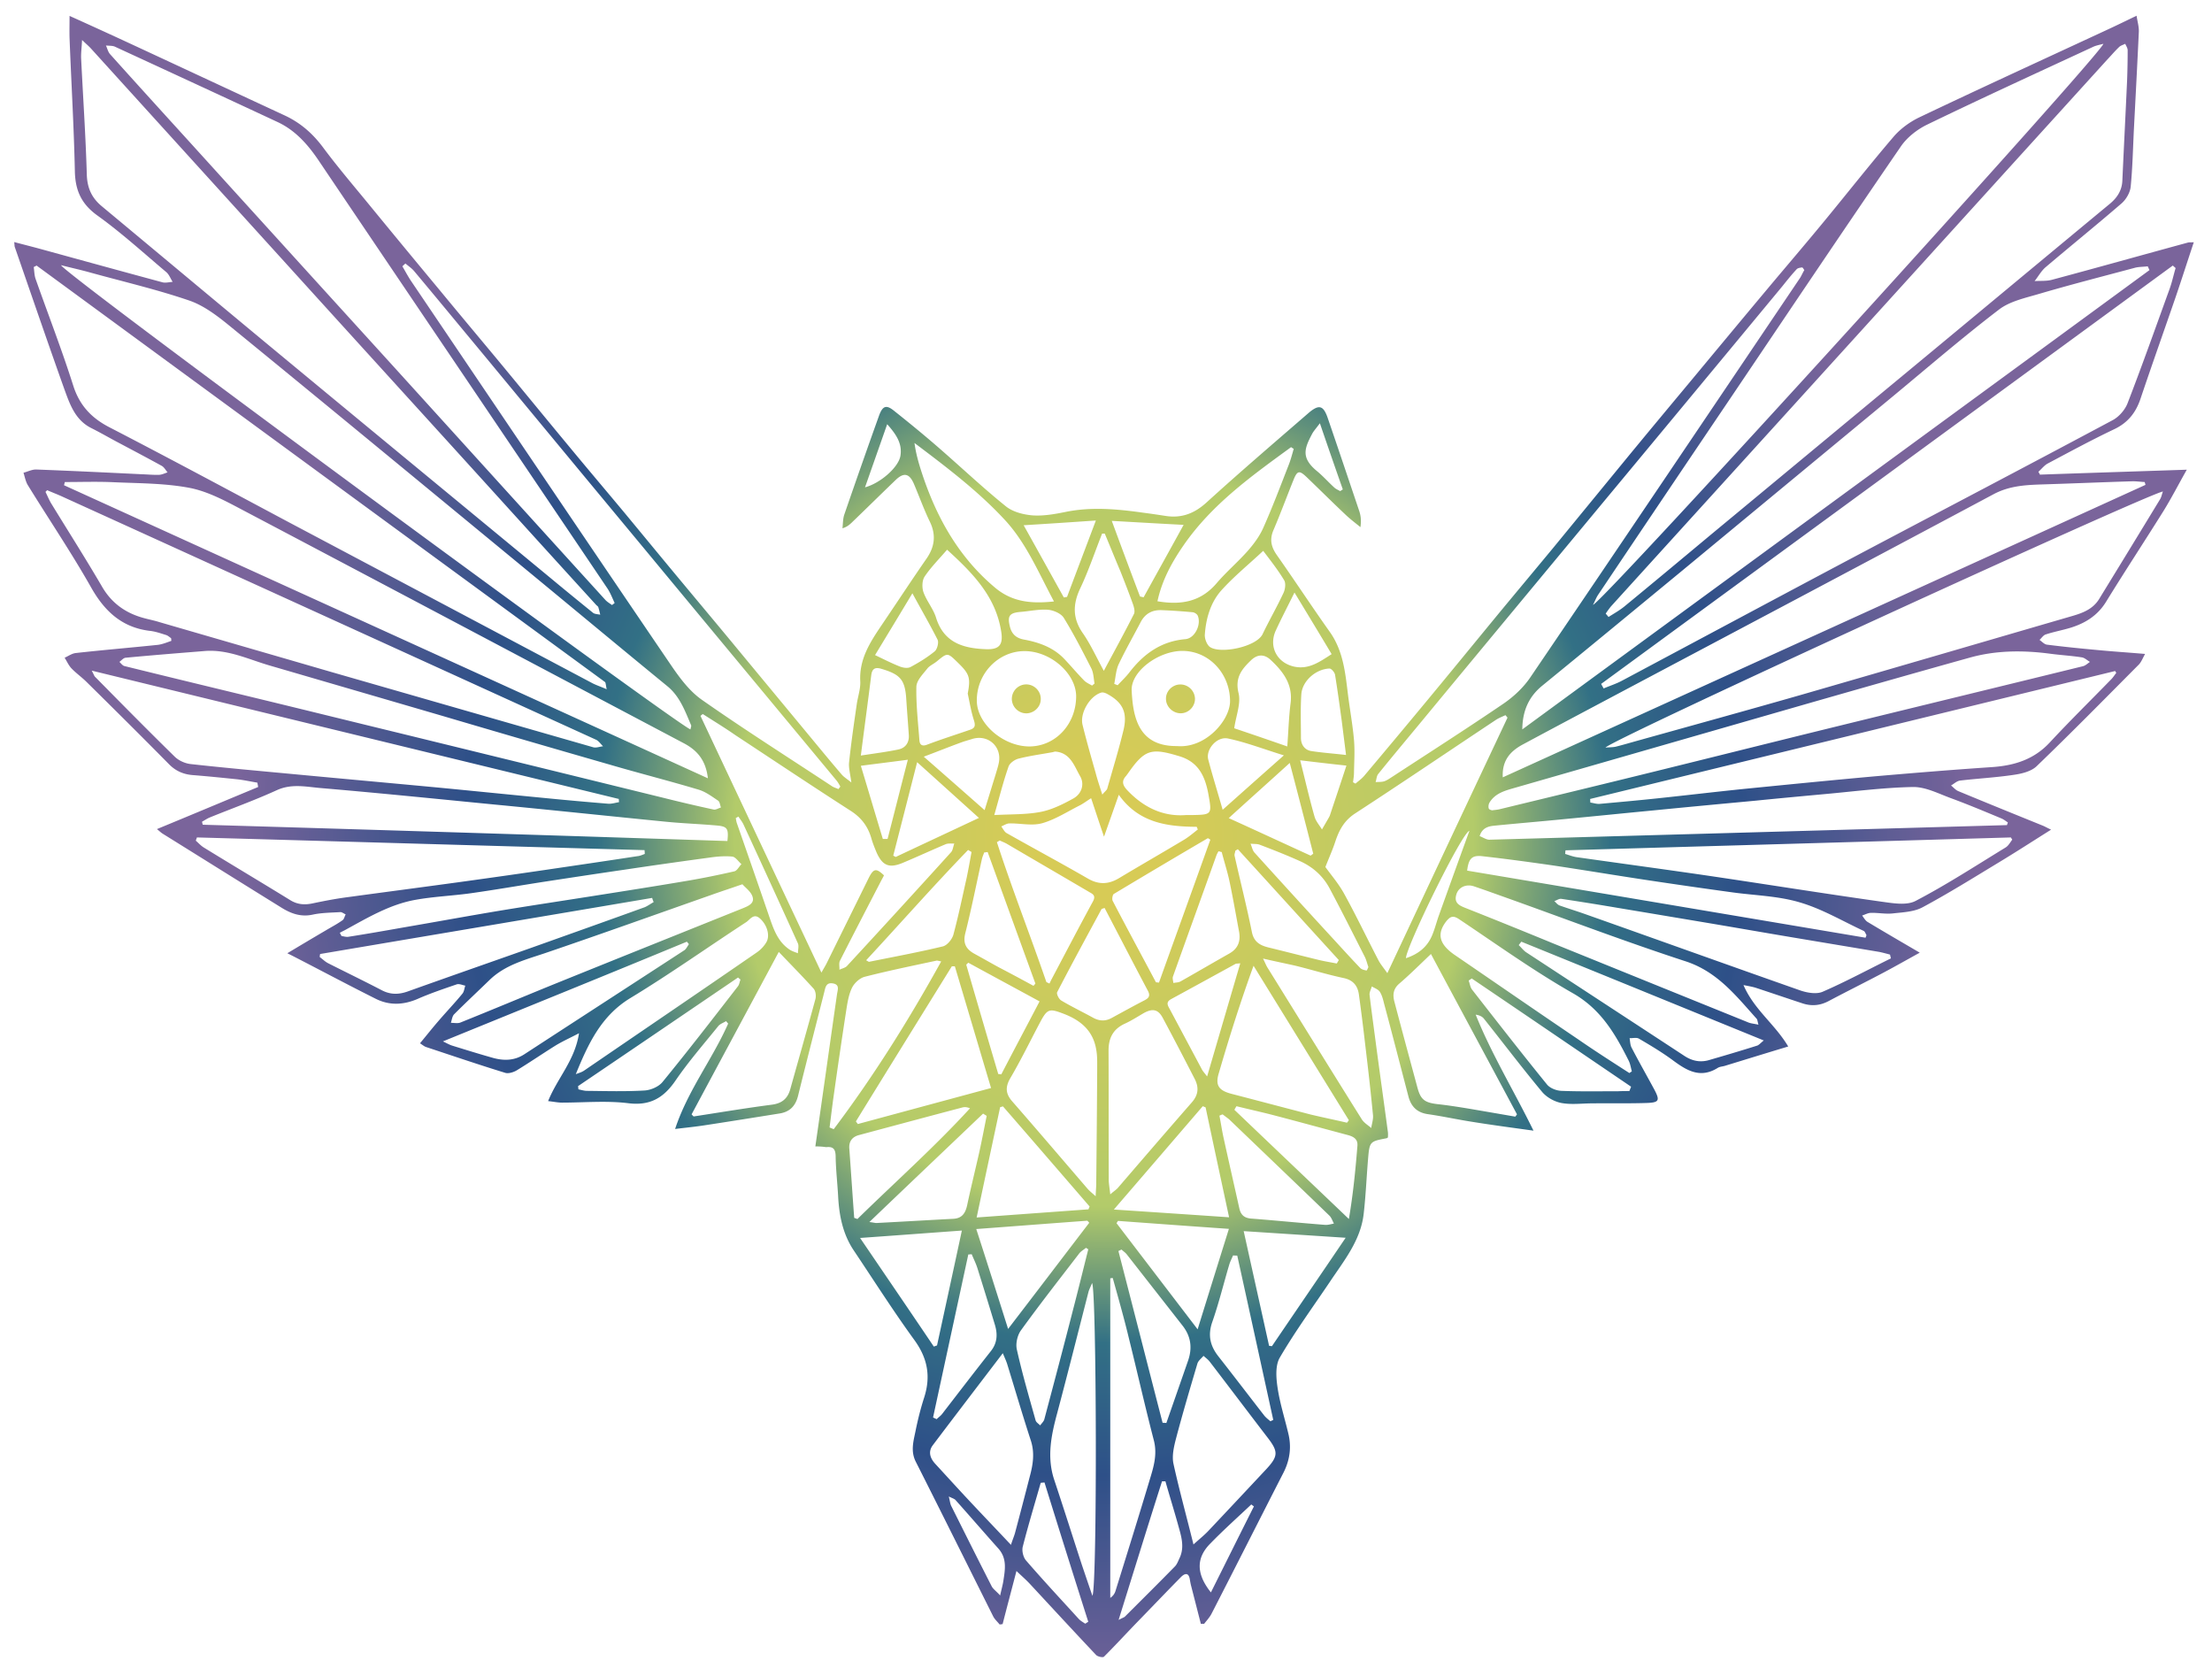 <svg xmlns="http://www.w3.org/2000/svg" viewBox="0 0 1167.1 884.1" xml:space="preserve">
  <radialGradient id="a" cx="582.501" cy="473.004" r="508.964" gradientTransform="matrix(1 0 0 -1 0 914.288)" gradientUnits="userSpaceOnUse">
    <stop offset=".067" stop-color="#d7cb56"/>
    <stop offset=".383" stop-color="#b3cb6a"/>
    <stop offset=".525" stop-color="#327085"/>
    <stop offset=".662" stop-color="#2e5088"/>
    <stop offset=".902" stop-color="#7a649b"/>
  </radialGradient>
  <path d="M430.2 604.8c3.9-27.2 7.6-53.6 11.4-80.1.3-2.3 1.7-5.3-2.2-5.9-3.6-.6-3.9 2.2-4.5 4.6-4.6 18.2-9.3 36.4-13.8 54.6-1.3 5.3-4.2 8.5-9.6 9.4-13.1 2.1-26.2 4.2-39.3 6.2-5.1.8-10.2 1.3-16 2 6.7-20.3 19.7-36.8 28-55.6-.4-.4-.8-.9-1.1-1.3-1.4.9-3.1 1.4-4.1 2.6-7.6 9.4-15.6 18.6-22.4 28.5-6.3 9.3-13.5 13.7-25.2 12.2-11.5-1.4-23.3-.3-34.9-.3-2.2 0-4.4-.5-7.3-.8 4.9-12.2 14.1-21.4 16.3-35.8-5 2.6-8.8 4.3-12.4 6.5-6.9 4.3-13.6 8.9-20.5 13.1-1.7 1-4.3 1.8-6 1.3-14-4.3-27.8-9-41.7-13.6-1-.3-1.9-1.1-3.3-2 3.4-4.1 6.4-7.9 9.6-11.6 4.2-4.9 8.7-9.6 12.8-14.6.9-1.1 1-2.8 1.5-4.2-1.5-.3-3.2-1.1-4.5-.7-7 2.4-14.1 4.8-20.9 7.8-7.4 3.1-14.6 3.4-21.7-.1-14.8-7.4-29.4-15.2-44.2-22.8l-2.6-1.3c7.5-4.5 13.9-8.3 20.2-12 3-1.8 6.1-3.4 8.9-5.4.9-.6 1.1-2.1 1.7-3.1-1-.4-2-1.3-2.9-1.2-4.8.3-9.7.3-14.4 1.3-6.3 1.4-11.5-.5-16.5-3.6-21-13-41.9-26.1-62.8-39.1-.8-.5-1.5-1.2-3-2.4 18.2-7.5 35.8-14.9 53.4-22.2-.1-.8-.3-1.6-.4-2.3-3.6-.6-7.2-1.4-10.9-1.8-7.8-.8-15.6-1.6-23.3-2.2-4.8-.4-8.8-2.1-12.3-5.6-14.4-14.6-28.9-29-43.5-43.4-2.6-2.6-5.6-4.7-8.1-7.3-1.5-1.6-2.4-3.7-3.6-5.6 2-.9 3.9-2.3 6-2.5 14.4-1.6 28.8-2.8 43.2-4.3 2.4-.3 4.8-1.3 7.1-2.1 0-.5-.1-1-.1-1.4-.9-.6-1.7-1.4-2.7-1.7-2.9-.9-5.7-1.9-8.7-2.2-14.4-1.8-23.5-10.1-30.6-22.5-10.5-18.6-22.5-36.3-33.7-54.5-1.1-1.9-1.5-4.2-2.2-6.4 2.3-.6 4.6-1.8 6.8-1.7 18.6.7 37.2 1.6 55.8 2.5 3 .1 6 .4 9 .3 1.5-.1 2.9-.8 4.4-1.3-1-1.2-1.8-2.7-3-3.4-7.8-4.3-15.8-8.5-23.7-12.7-4.5-2.4-9-5-13.6-7.3-8.7-4.4-11.4-13-14.4-21.2-8.8-24.7-17.3-49.5-25.9-74.3-.2-.6-.1-1.2-.3-2.6 4.9 1.3 9.3 2.4 13.7 3.6 21.5 5.9 42.9 11.8 64.4 17.6 1.7.5 3.7-.1 5.5-.2-1.1-1.7-1.8-3.7-3.2-5-12-10.1-23.7-20.8-36.5-30-8.5-6.1-11.7-13.3-11.9-23.4-.5-23.4-1.9-46.8-2.8-70.3-.1-3.5 0-7 0-11.6 9.6 4.3 18.1 8.2 26.6 12.1 28.9 13.4 57.8 26.9 86.7 40.3 8.5 3.9 15.1 9.7 20.7 17.3 7.3 9.8 15.3 19.2 23.1 28.7 12.7 15.5 25.5 31 38.3 46.4 9.8 11.9 19.7 23.7 29.6 35.6 12.6 15.2 25.1 30.5 37.7 45.7 9.9 12 20 23.9 30 35.9 10.6 12.8 21.1 25.6 31.7 38.3 9.9 11.9 19.8 23.7 29.6 35.6l39 47.1c4.8 5.8 9.5 11.5 14.4 17.2 1.1 1.3 2.6 2.2 5.1 4.2-.6-4.6-1.5-7.7-1.2-10.6 1.1-10.4 2.6-20.7 4.1-31 .6-3.9 2-7.9 1.8-11.8-.6-11.5 5-20.3 11-29.2 8-11.8 15.8-23.7 23.9-35.4 4.4-6.3 5.2-12.6 1.8-19.6-3.1-6.4-5.5-13.1-8.3-19.7-2.4-5.7-5.3-6.5-9.7-2.3-7.8 7.5-15.5 15.1-23.3 22.6-1.2 1.1-2.4 2.2-4.8 2.9.3-2.4.2-5 1-7.3 6-17.4 12.1-34.8 18.3-52.1 1.9-5.2 3.8-5.9 7.9-2.6 7.8 6.2 15.5 12.5 23 19 12 10.4 23.6 21.4 36 31.4 3.7 3 9.3 4.4 14.1 4.8 5.9.4 11.9-.7 17.8-1.9 13.6-2.7 27.2-1.4 40.7.5 3.9.5 7.9 1.1 11.8 1.7 8.5 1.3 15.3-1.4 21.7-7.3 17.6-16 35.6-31.4 53.6-47 5.6-4.8 7.9-4 10.2 2.8 5.6 16.3 11.1 32.7 16.6 49 .8 2.4 1.1 5.1.6 8.4-2.7-2.2-5.5-4.3-8-6.7-6.9-6.5-13.6-13.2-20.5-19.8-3.7-3.5-4.8-3.3-6.7 1.3-3.6 8.9-6.9 17.9-10.7 26.8-2.1 4.9-1.2 8.8 1.7 13 9.5 13.5 18.6 27.4 28.2 40.9 6.9 9.9 8 21.2 9.4 32.6 1 8.1 2.5 16.1 3.2 24.2.5 5.7.1 11.5 0 17.2 0 1.7-.3 3.4-.5 5.1.4.2.8.5 1.3.7 1.5-1.3 3.2-2.5 4.5-4 11.2-13.3 22.4-26.7 33.5-40.1 12.6-15.2 25.1-30.5 37.6-45.7 9.6-11.6 19.3-23.2 28.9-34.8l36.9-45c11.9-14.5 23.9-28.9 35.9-43.3 13.2-15.9 26.5-31.9 39.8-47.8 10.2-12.2 20.6-24.3 30.7-36.6 12.1-14.7 23.9-29.7 36.3-44.2 3.6-4.1 8.4-7.6 13.4-10 31.9-15.2 64-29.9 96.1-44.8 5.9-2.7 11.7-5.5 18.5-8.8.5 3.2 1.3 5.8 1.2 8.5-.8 17.1-1.7 34.2-2.6 51.3-.5 10.1-.7 20.3-1.7 30.4-.3 3.1-2.4 6.7-4.8 8.8-13.2 11.4-26.7 22.3-40 33.6-2.4 2-3.9 4.9-5.9 7.4 3.1-.2 6.3.1 9.2-.7 23.9-6.4 47.7-13.1 71.6-19.6.7-.2 1.6-.1 3.2-.2-3.3 9.9-6.3 19.3-9.5 28.7-6.2 18-12.6 36-18.7 54.1-2.5 7.3-6.7 12.5-13.9 15.9-11.8 5.6-23.4 11.9-34.9 18-1.9 1-3.3 2.9-5 4.4.3.5.6 1 .8 1.5 25.5-.9 50.9-1.7 77.5-2.6-4.4 7.8-8.1 15-12.3 21.8-10 16-20.4 31.8-30.3 47.9-4.5 7.3-11 11.3-18.8 13.7-4.3 1.3-8.7 2.1-13 3.5-1.3.4-2.2 1.9-3.3 2.9 1.3.9 2.5 2.3 3.9 2.5 8.7 1.1 17.5 2 26.3 2.8 8.1.8 16.2 1.3 25.5 2.1-1.3 2.3-2 4.3-3.4 5.7-17.8 17.9-35.6 36-53.8 53.5-2.9 2.8-7.9 4-12.2 4.6-9.4 1.4-18.8 1.9-28.2 3-1.7.2-3.2 1.7-4.8 2.6 1.3 1 2.4 2.4 3.9 3 14.7 6.1 29.5 12.1 44.3 18.1 1.3.5 2.6 1.3 4.6 2.2-9.7 6.1-18.8 12-28.1 17.6-13.2 8-26.2 16.1-39.8 23.4-4.5 2.4-10.4 2.6-15.7 3.2-3.8.4-7.6-.4-11.4-.3-1.6 0-3.1.9-4.7 1.4.9 1.2 1.7 2.7 2.9 3.4 8.8 5.3 17.6 10.4 27.5 16.2-6.7 3.7-12.7 7.1-18.7 10.3-9.8 5.2-19.7 10.1-29.5 15.3-4.4 2.3-8.8 2.7-13.5 1.2-8.2-2.7-16.4-5.5-24.6-8.2-1.8-.6-3.7-.9-6.7-1.5 5.6 13 16.6 20.6 23.6 32.4-11.3 3.4-22.3 6.8-33.4 10.2-1.3.4-2.7.4-3.8 1.1-9.3 5.8-16.5 1.3-23.9-4.2-5.6-4.1-11.6-7.7-17.6-11.2-1.3-.8-3.3-.2-5-.3.3 1.6.3 3.5 1 4.9 3.9 7.5 8.1 14.9 12.1 22.3 3 5.7 2.5 6.8-4.2 7-9.5.3-19 .1-28.5.2-5.5 0-11.1.8-16.4-.2-3.7-.7-7.8-3-10.2-5.9-10.5-12.6-20.4-25.7-30.6-38.5-.9-1.2-2.4-1.9-4.4-2.2 8.4 20.9 20.1 40 30.5 61.2-11.5-1.6-22.1-3-32.6-4.7-7.7-1.2-15.4-2.9-23.1-4-5.7-.8-8.9-4-10.3-9.4-4.3-16.4-8.5-32.8-12.9-49.2-.5-2.1-1.1-4.3-2.2-6-.9-1.3-2.8-1.9-4.2-2.8-.4 1.5-1.3 3-1.2 4.4 1.1 9.2 2.4 18.5 3.6 27.7 2 15 4.1 29.9 6.1 44.9.1 1 0 1.9 0 2.7-.4.2-.6.4-.7.4-8.9 1.7-9 1.7-9.8 11.1-.8 9.6-1.2 19.3-2.3 28.8-1.6 14.1-10.5 24.8-18 36.1-8.9 13.2-18.3 26.1-26.3 39.8-2.4 4.2-1.9 10.7-1.1 16 1.2 8 3.7 15.8 5.6 23.8 1.8 7.2.9 14.1-2.5 20.8-12.7 24.8-25.2 49.6-37.9 74.3-1 2-2.6 3.7-4 5.5h-1.7c-1.7-6.6-3.4-13.3-5.1-19.9-.3-1.1-.5-2.3-.7-3.4-.6-4-2.7-3.4-4.7-1.4-7.8 7.9-15.5 16-23.3 24-5.8 6-11.4 12.1-17.3 18-.6.6-3.2 0-4.1-.8-11.9-12.6-23.6-25.3-35.3-37.9-2-2.1-4.2-4-6.8-6.5-2.6 10-5 19-7.3 28-.5.1-1.1.2-1.6.2-1.1-1.4-2.6-2.7-3.4-4.3-13.6-27.2-27.1-54.4-40.8-81.5-2.8-5.5-1.3-10.7-.2-16 1.2-6 2.7-12 4.6-17.9 3.6-11.2 1.8-20.8-5.2-30.4-11.2-15.4-21.4-31.5-32-47.3-5.8-8.7-7.7-18.6-8.2-28.8-.4-7-1.2-13.9-1.3-20.9-.1-3.8-1.4-5.1-5-4.7-1.3-.2-3.2-.4-5.7-.4zM43.3 21.1c-.2 4.1-.6 6.9-.5 9.6 1 20.4 2.4 40.8 3 61.3.2 7.2 2.6 12.4 7.9 16.8 33.9 28.2 67.7 56.5 101.7 84.6 44.7 37 89.5 73.9 134.3 110.9 7.7 6.4 15.4 12.7 23.2 19 .9.7 2.5.7 3.8 1-.3-1.3-.6-2.6-1-3.9-.1-.4-.6-.8-1-1.1-19.6-21.5-39.2-43.1-58.7-64.6-29.5-32.5-59.1-65-88.6-97.5C127.6 113.3 87.8 69.5 48 25.6c-1.2-1.3-2.4-2.3-4.7-4.5zm803.9 302.6 1.5 1.8c2.8-1.8 5.7-3.4 8.3-5.5 15.2-12.5 30.2-25 45.3-37.6 34.3-28.4 68.6-56.9 102.9-85.3 36-29.8 71.9-59.7 107.9-89.5 3.9-3.2 6.5-7.1 6.7-12.3.8-17.6 1.7-35.2 2.5-52.8.2-5.3.3-10.6.3-16 0-1.1-.8-2.3-1.3-3.4-1.1.6-2.4.9-3.2 1.7-2.3 2.2-4.3 4.6-6.5 6.9-45.2 49.8-90.3 99.5-135.5 149.3-42 46.3-84.1 92.6-126.1 138.9-1 1.2-1.9 2.5-2.8 3.8zm-524.3-4.5c.5-.4 1-.7 1.4-1.1-1.2-2.5-2.2-5.2-3.7-7.5-50.9-75.5-101.9-150.9-152.8-226.4-5.6-8.2-12.1-15.5-21.3-19.8C118 51.1 89.4 37.9 60.8 24.7c-1.4-.7-3.3-.5-4.9-.7.7 1.5 1.1 3.4 2.2 4.6 14 15.6 28.1 31.1 42.2 46.6 36 39.7 72 79.3 108.1 119 37 40.8 74 81.6 111 122.3 1 1.1 2.3 1.8 3.5 2.7zm786.9-296.1c-2.1.6-4 .9-5.6 1.7-29.1 13.5-58.4 26.9-87.3 40.9-5.4 2.6-10.9 6.9-14.2 11.9-30 43.7-59.5 87.7-89.1 131.6-23.5 34.8-47 69.7-70.4 104.6-1 1.5-1.6 3.2-2.7 5.3 4.7-.8 268.2-290.5 269.3-296zM320.1 363.6c-.5-2.3-.5-3.5-.9-3.8-100-73.2-199.9-146.4-299.9-219.7-.5.3-1 .5-1.5.8.3 2.1.3 4.3 1 6.3 6.6 18.7 13.8 37.2 19.8 56.1 3.3 10.5 9.6 17.2 19.1 22.1 31.5 16.3 62.8 33.1 94.1 49.8 53.6 28.4 107.3 56.9 160.9 85.3 2 1 4.1 1.7 7.4 3.1zm524.7-2.8c.4.8.9 1.6 1.3 2.4 3.3-1.4 6.8-2.5 9.9-4.2 41.3-22 82.5-44.1 123.8-66 45-23.8 90.1-47.4 135-71.4 3.3-1.8 6.5-5.5 7.8-9 7.7-19.9 14.8-40 22.1-60.1 1.3-3.6 2.1-7.4 3.2-11.1-.5-.4-1-.9-1.5-1.3-100.6 73.6-201.1 147.1-301.6 220.7zm-41.6 24c110.3-80.8 220.6-161.5 330.9-242.3-.3-.7-.6-1.3-.9-2-2.3.3-4.7.2-6.9.8-16.8 4.5-33.6 8.8-50.3 13.7-7.4 2.2-15.6 3.9-21.4 8.4-19.1 14.6-37.4 30.4-56 45.8-37 30.6-74.1 61.3-111.1 91.9-24.5 20.2-49 40.4-73.6 60.5-7.2 5.8-10.6 13.3-10.7 23.2zm-438.9 0c.1-.8.6-1.7.3-2.3-3.2-7.5-5.9-15.1-12.5-20.5-27.1-22.2-54.1-44.7-81.2-67-49.9-41.1-99.8-82.3-149.9-123.2-6.5-5.3-13.6-10.7-21.3-13.3-17-5.8-34.6-9.9-52-14.7-5-1.4-10-2.5-15.5-3.9 1 4.2 325.9 243.1 332.1 244.9zM24.9 258.6l-.9.9c1 2 1.8 4 2.9 5.9 9 14.7 18.3 29.3 27 44.2 5.2 8.9 12.8 14.1 22.5 16.6 2.6.7 5.2 1.2 7.7 2 30.3 8.8 60.7 17.6 91 26.4 45.9 13.2 91.8 26.4 137.8 39.6 1.6.5 3.5-.3 5.3-.5-1.2-1.1-2.2-2.7-3.6-3.4-93.9-42.8-187.8-85.6-281.7-128.3-2.6-1.2-5.3-2.2-8-3.4zm822.2 135.8c2.1-.2 3.9-.1 5.5-.5 4-1 8-2.2 12-3.3 28.7-8 57.4-15.9 86-24.1 47.8-13.8 95.6-27.8 143.4-41.7 5.4-1.6 10.4-3.7 13.5-8.7 10.8-17.6 21.5-35.1 32.2-52.7.7-1.1.9-2.5 1.5-4.1-7.8 1.1-291.9 131.3-294.1 135.1zm-54.2 15.7c113.7-51.7 226.4-103 339.1-154.3-.1-.5-.3-1-.4-1.5-2.1-.1-4.2-.4-6.3-.4-16.3.5-32.6 1.2-48.9 1.7-8.5.3-16.6.9-24.5 5.1-68.3 36.5-136.8 72.7-205.2 109-14.5 7.7-29 15.4-43.5 23.2-6.2 3.4-10.8 8.2-10.3 17.2zM34.2 254.3c-.1.6-.3 1.1-.4 1.7 113 51.4 226 102.8 339.7 154.6-1.1-9.7-5.8-14.9-12.9-18.6-77.6-41-155.1-82.1-232.7-123-8.9-4.7-18.1-9.7-27.8-11.6-13.1-2.5-26.7-2.4-40.2-3-8.5-.4-17.1-.1-25.7-.1zm408.2 162c.3-.4.6-.9 1-1.3-.6-1.1-1.2-2.2-2-3.2-34.2-41.2-68.4-82.4-102.6-123.7-28.4-34.2-56.7-68.4-85-102.6-11.8-14.2-23.5-28.4-35.4-42.6-1.3-1.5-3-2.6-4.5-3.9-.5.5-1.1 1-1.6 1.5 1.6 2.7 3.1 5.6 4.9 8.2 45.6 67.5 91.1 135 136.9 202.3 4.5 6.6 9.6 13.5 16.1 18.1 22.4 15.7 45.6 30.4 68.5 45.5 1.1.8 2.4 1.1 3.7 1.7zM952 142.5c-.4-.6-.9-1.5-1.2-1.4-1 .1-2.3.3-2.9 1-2.6 2.8-5 5.8-7.4 8.8a105619 105619 0 0 1-99.7 120.2c-30.7 37-61.4 74-92 111-7.2 8.7-14.5 17.4-21.6 26.2-.9 1.1-.9 2.8-1.4 4.3 1.5-.1 3.1 0 4.5-.4 1.5-.5 2.9-1.5 4.3-2.4 19.6-12.8 39.3-25.4 58.7-38.6 5.4-3.7 10.5-8.5 14.1-13.8 47.7-70.2 95.1-140.7 142.5-211 .8-1.4 1.3-2.6 2.1-3.9zM370.8 376.7c-.4.3-.8.6-1.2 1 21.1 44.8 42.2 89.6 63.8 135.4 1.4-2.5 2.1-3.6 2.7-4.8l22.2-45c2.6-5.2 4-5.4 8.1-1.5-.3.7-.7 1.4-1.1 2.1-7.4 14.3-14.8 28.5-22.1 42.9-.7 1.3-.2 3.2-.3 4.8 1.4-.7 3.1-1 4-2 18.4-19.9 36.7-39.9 54.9-60 1-1.1 1.1-3 1.7-4.6-1.5.1-3.2-.2-4.6.4-7.6 3.2-15.1 6.7-22.8 9.9-7.1 2.9-10.6 1.3-13.7-5.8-1-2.4-2-4.9-2.7-7.4-1.8-6.1-5.2-10.7-10.8-14.3-20.4-13.1-40.6-26.6-60.8-39.9-5.6-3.9-11.5-7.5-17.3-11.2zM48.4 353.8c1.1 2 1.3 2.9 1.9 3.4 13.9 14.1 27.8 28.2 42 42.1 2.1 2 5.4 3.5 8.4 3.8 18 2 36 3.6 54.1 5.3 25.5 2.4 51 4.7 76.5 7.1 18.7 1.8 37.4 3.7 56.1 5.5 11.1 1.1 22.2 2.1 33.3 3 1.9.2 4-.5 5.9-.8 0-.6-.1-1.1-.1-1.7-92.4-22.5-184.6-44.9-278.1-67.7zm1068.2 1.2c-.2-.3-.4-.7-.6-1-92.3 22.5-184.7 45-277 67.5 0 .6.1 1.3.1 1.9 1.6.2 3.2.8 4.8.7 11.1-1 22.2-2 33.2-3.2 15-1.6 30.1-3.4 45.1-4.9 22.2-2.2 44.3-4.4 66.5-6.4 20.7-1.8 41.4-3.5 62.2-4.9 11.9-.8 22.3-4 30.7-13.1 10.5-11.3 21.6-22.2 32.4-33.3.9-.9 1.7-2.2 2.6-3.3zM699.3 457.4c3 4.2 7 8.8 9.9 14.1 6.4 11.6 12.1 23.6 18.2 35.3 1.1 2 2.6 3.8 4.6 6.6 21.5-45.8 42.4-90.3 63.4-134.8-.4-.4-.7-.9-1.1-1.3-1.7.8-3.6 1.5-5.2 2.6-24.7 16.4-49.3 33.1-74.2 49.3-5.6 3.7-8.3 8.6-10.3 14.6-1.5 4.6-3.5 9-5.3 13.6zm-359.1-6.9c0-.7-.1-1.3-.1-2-78.7-2.2-157.5-4.5-236.2-6.7-.2.6-.4 1.1-.6 1.7 1.4 1.2 2.6 2.6 4.2 3.6 15.1 9.3 30.4 18.4 45.5 27.7 3.8 2.4 7.6 2.7 11.9 1.8 6.2-1.3 12.4-2.5 18.6-3.3 19.1-2.6 38.2-5.1 57.2-7.7 18.2-2.5 36.5-5.1 54.7-7.8 13.6-2 27.2-4 40.8-6.1 1.4-.1 2.7-.7 4-1.2zm485.8-1.9c-.1.6-.1 1.3-.2 1.9 2 .6 4 1.4 6 1.7 23.2 3.3 46.3 6.4 69.5 9.8 30.5 4.5 61 9.4 91.5 13.7 5.9.8 13.1 2.1 17.9-.4 16.3-8.5 31.8-18.6 47.5-28.2 1.5-.9 2.4-2.7 3.5-4.1-.2-.4-.5-.8-.7-1.2-78.3 2.3-156.6 4.5-235 6.8zm-38.8-21.1c1.7-.2 2.7-.3 3.7-.5 25.2-6.1 50.5-12.2 75.7-18.4 33.4-8.2 66.8-16.6 100.2-24.8 44-10.8 88.1-21.5 132.1-32.3 1.4-.3 2.6-1.5 3.8-2.3-1.4-.8-2.8-2.2-4.3-2.4-5.7-.9-11.6-1.2-17.3-2-14.1-1.8-28.2-1.7-42 2.2-28 7.8-56 15.8-84 23.8l-155.4 44.7c-5.2 1.5-10.7 2.8-13.8 7.9-.5.8-.7 2.2-.4 3.1.2.7 1.5.9 1.7 1zm-679.7-84c-13.7 1.1-27.5 2.2-41.2 3.5-1.2.1-2.2 1.4-3.3 2.2.9.8 1.7 2 2.7 2.2 23.1 5.7 46.3 11.3 69.4 16.9 25.6 6.2 51.1 12.5 76.6 18.7l72.3 17.7 66 16.2c8.8 2.2 17.7 4.3 26.6 6.2 1.1.2 2.5-.7 3.8-1.1-.5-1.2-.6-3-1.5-3.6-3.3-2.2-6.6-4.7-10.3-5.8-15.7-4.7-31.5-8.7-47.2-13.3-29.6-8.5-59.1-17.1-88.6-25.8-29.8-8.7-59.7-17.4-89.5-26.1-11.8-3.3-23-9.1-35.8-7.9zm276.3 100.2c.7-6.6 0-7.7-5.7-8.2-8.9-.8-17.9-1.1-26.9-2-30.3-3-60.5-6.2-90.8-9.1-30.6-3-61.2-6.1-91.8-8.7-7.5-.7-15-2.3-22.6 1.2-11.6 5.3-23.6 9.6-35.4 14.4-1.4.6-2.7 1.5-4 2.2.1.5.2 1.1.4 1.6 92.2 2.7 184.3 5.6 276.8 8.6zm675.1-8.4c.2-.5.3-.9.5-1.4-1.2-.8-2.3-1.7-3.6-2.2-8.9-3.7-17.7-7.4-26.7-10.7-6.5-2.4-13.2-5.9-19.8-5.8-15.7.3-31.5 2.4-47.2 3.8-11.9 1.1-23.8 2.2-35.7 3.4-18.2 1.7-36.4 3.4-54.6 5.2-15.7 1.5-31.4 3.1-47.1 4.6-12.1 1.2-24.2 2.2-36.2 3.4-3.3.3-6.5 1.2-7.8 5.5 1.8.7 3.5 1.9 5.1 1.9 91.1-2.5 182.1-5.1 273.1-7.7zM629.7 814.8c3.2-2.9 5.6-4.8 7.7-7 10.3-10.9 20.5-21.8 30.7-32.7 6.4-6.9 6.4-9.3.7-16.7-10.2-13.3-20.3-26.7-30.5-40-.9-1.2-2.2-2.1-3.3-3.1-1.1 1.3-2.7 2.5-3.2 4-3.9 13.2-7.8 26.3-11.3 39.6-1.1 4.2-2.2 9-1.4 13.1 3 13.7 6.8 27.4 10.6 42.8zm-96.3.2c.9-2.8 1.6-4.4 2.1-6.1 2.7-10.1 5.3-20.1 7.9-30.2 1.7-6.3 2.6-12.5.4-19-4.3-13.2-8.2-26.5-12.3-39.8-.5-1.7-1.3-3.4-2.4-6-12.8 16.8-24.9 32.6-36.9 48.5-2.6 3.4-1.5 6.9 1.3 9.9 5.9 6.4 11.7 12.8 17.6 19.1 7.1 7.6 14.3 15.1 22.3 23.6zm44.7-183.9c.1-3.2.3-4.9.3-6.6.2-20.3.4-40.5.5-60.8 0-3.3.1-6.7-.5-9.9-1.6-9.9-8-15.4-17-18.9-7.6-2.9-8.7-2.9-12.5 4.2-5.3 10-10.2 20.1-15.9 29.8-2.8 4.9-2.3 8.4 1.3 12.4 13.2 15.1 26.3 30.5 39.4 45.7 1 1.2 2.3 2.2 4.4 4.1zm7.7-1c2.1-1.8 3.2-2.5 4-3.4 13-15.1 26-30.2 39.1-45.2 3.5-4 3.7-8 1.4-12.4-5.5-10.7-11.1-21.5-16.8-32.1-2.4-4.5-5.3-5.1-9.9-2.6-3.3 1.9-6.5 4-10 5.6-6.2 2.8-8.7 7.5-8.7 14.2.1 22.4 0 44.8.1 67.3-.1 2.4.4 4.8.8 8.6zm411.9-124.5c-.2-.7-.3-1.3-.5-2-1.9-.5-3.7-1-5.6-1.4-15.5-2.6-31.1-5.2-46.6-7.8-14.9-2.5-29.7-5.1-44.6-7.6-15.5-2.6-31-5.2-46.6-7.8-10-1.7-20-3.3-30-4.8-1.1-.2-2.5.8-3.7 1.2.9.8 1.7 1.9 2.8 2.3 4.5 1.6 9.1 3 13.6 4.6 37.9 13.4 75.7 27 113.6 40.3 3.6 1.2 8.4 2 11.6.6 12.2-5.3 24-11.7 36-17.6zm-652.8-29.7c-.3-.7-.6-1.4-.8-2.2-58.4 9.9-116.8 19.7-175.2 29.6-.1.5-.2 1.1-.2 1.6 1.5 1.1 2.9 2.5 4.5 3.3 9.5 4.8 19 9.4 28.4 14.3 4.5 2.3 8.8 2.2 13.4.6 21.8-7.8 43.6-15.4 65.4-23.1 19.9-7.1 39.9-14.2 59.8-21.4 1.6-.7 3.1-1.8 4.7-2.7zm66 26.3c-15.9 29.7-31 57.7-46 85.7.4.4.7.8 1.1 1.1 13.7-2.1 27.4-4.4 41.2-6.2 5.4-.7 8.4-3.2 9.8-8.3 4.4-15.8 8.9-31.5 13.2-47.3.5-1.7.2-4.3-.9-5.6-5.6-6.2-11.5-12.2-18.4-19.4zm388.6 86.9.9-1.2c-15-28-30.1-56-45.4-84.6-6.1 5.8-11.3 11-16.8 15.7-3.2 2.8-3.4 6-2.5 9.4 4 15.2 8.1 30.3 12.2 45.5 1.7 6.3 3.9 7.8 10.5 8.6 5.6.6 11.2 1.5 16.7 2.4 8.2 1.4 16.3 2.8 24.4 4.2zm-88.8 3.2c.3-.4.7-.9 1-1.3-16.8-27.2-33.5-54.3-50.3-81.5-7 19.3-12.9 38-18.4 56.9-1.9 6.4.3 9 6.9 10.7 13.9 3.6 27.8 7.3 41.7 10.9 6.3 1.5 12.7 2.8 19.1 4.3zm-259.1-.7c.3.5.7.9 1 1.4 23.3-6.3 46.6-12.6 70.3-19-6.6-22.1-12.8-43.1-19.1-64.2h-1.6c-16.9 27.3-33.8 54.5-50.6 81.8zm476.2-51c-.5-1.7-.5-2.7-1-3.2-10.8-12-20.6-24.7-37.3-30.2-31.3-10.2-62.1-21.9-93.1-33-6.2-2.2-12.5-4.5-18.7-6.6-4.2-1.4-8.2.5-9.3 4.3-1.4 4.6 1.7 5.9 5.3 7.3 15.4 6.1 30.7 12.3 46 18.6 34.3 13.9 68.6 27.8 103 41.7 1.4.5 3 .6 5.1 1.1zm-536.1-74.1c-6.3 2.2-11.3 3.8-16.3 5.6-29.3 10.3-58.6 20.8-88 30.8-10.4 3.5-21 6.2-29.2 14.2-6.2 6-12.5 11.9-18.6 18-1 1-1.2 3-1.7 4.5 1.6 0 3.5.4 4.9-.1 16.2-6.5 32.4-13.3 48.6-19.9 33.6-13.6 67.1-27 100.7-40.5 2.9-1.2 6.2-2.6 4.9-6.2-.9-2.6-3.6-4.5-5.3-6.4zm195.4 207.7c-.4.1-.9.1-1.3.2V843c1.6-1.1 2.4-2.4 2.8-3.8 6.1-19.6 12.2-39.1 18.1-58.8 2-6.6 4-13.1 2.1-20.5-4.7-18.1-8.8-36.3-13.3-54.4-2.5-10.4-5.5-20.9-8.4-31.3zM179.3 492.1c.3.6.6 1.2.9 1.7 1.2.2 2.5.6 3.7.4 9.6-1.5 19.3-3.2 28.9-4.9 17.5-3 34.9-6.2 52.4-9.1 15.9-2.6 31.8-5 47.7-7.5 16.5-2.6 33.1-5.2 49.6-8 8.3-1.4 16.6-3.1 24.9-5 1.5-.3 2.5-2.5 3.8-3.8-1.6-1.4-3.2-3.9-4.9-4-4.1-.4-8.3 0-12.4.6-14.8 2-29.6 4.1-44.3 6.3-14.5 2.1-28.9 4.3-43.3 6.5-12.8 2-25.5 4.2-38.3 6-9.5 1.3-19.2 1.7-28.7 3.4-13.6 2.4-25.4 9.5-37.3 16-1 .5-1.8.9-2.7 1.4zm397.1 349.8c2.6-6 2.2-161.9-.2-165-.7 1.8-1.5 3.2-1.9 4.7-5.5 21.4-10.9 42.9-16.6 64.3-3.1 11.5-5.4 22.9-1.5 34.7 5 15 9.8 30.2 14.7 45.2 1.7 5 3.4 10.1 5.5 16.1zm407.9-347.2c.2-.5.4-1 .5-1.4-.5-.7-.8-1.9-1.5-2.2-11.2-5.2-22.1-11.7-33.9-15.1-11.5-3.4-23.9-3.6-35.9-5.3-14.6-2-29.2-4.1-43.8-6.3-16.7-2.5-33.4-5.3-50.1-7.8-12.5-1.8-25-3.5-37.5-4.9-5.5-.6-7.2 1.2-8 7.6 70.1 11.8 140.1 23.6 210.2 35.4zM632 437.6c-.2-.5-.4-.9-.6-1.4-15.7-.1-30.6-2.1-41.1-16.9-2.7 7.7-5 14.2-7.8 22.1-2.6-7.6-4.6-13.7-6.8-20.3-2.5 1.6-4.1 2.8-5.8 3.7-6.6 3.3-13 7.5-20 9.5-5.4 1.5-11.5 0-17.3.1-1.4 0-2.9 1-4.3 1.6.9 1.2 1.6 2.8 2.8 3.5 14.3 8.1 28.7 15.8 42.9 24 5.7 3.3 10.9 3.1 16.4-.2 11.5-6.9 23.2-13.6 34.7-20.5 2.4-1.5 4.6-3.4 6.9-5.2zm-75.9-120.3c-8.2-15.3-14.7-31-26.1-43.2-14.1-15.2-30.8-27.8-47.5-40.4.7 5.2 2 9.9 3.5 14.6 7.7 23.9 19.4 45.3 39.1 61.8 9 7.5 19 8.5 31 7.2zm54.6-.1c12.8 2.2 23 .1 31.2-9.5 5.3-6.2 11.6-11.5 16.9-17.6 3.1-3.6 6-7.6 7.9-12 4.7-10.6 8.8-21.4 13-32.2 1.2-2.9 2-6 2.9-9.1-.5-.3-1-.6-1.4-.9-20.7 15.1-41.6 30-56.6 51.6-6.3 9.1-11.5 18.6-13.9 29.7zm55.7 188.5c1.2 2.4 1.7 3.8 2.5 5 16.5 26.6 33 53.3 49.6 79.8 1.2 1.9 3.3 3.1 5 4.6.3-2.3 1.2-4.7.9-7-1.2-12.4-2.6-24.7-4.1-37.1-1-8.7-2.1-17.5-3.3-26.2-.6-4.6-2.9-7.7-8-8.8-8.5-1.8-16.9-4.4-25.4-6.5-5.3-1.2-10.8-2.3-17.2-3.8zm-169.8 1.5c-1.6-.3-2.1-.5-2.5-.4-12.6 2.7-25.3 5.3-37.8 8.5-2.5.6-5.3 3.1-6.6 5.5-1.7 3.3-2.4 7.2-3 10.9-2.3 14.9-4.5 29.8-6.6 44.8-.9 6.1-1.6 12.2-2.4 18.3.7.3 1.4.6 2.2.9 21-27.9 39.5-57.4 56.7-88.5zm363.1 58.9c.4-.3.9-.6 1.3-.9-.5-1.8-.8-3.8-1.6-5.5-7.1-14.1-14.6-27.2-29.5-35.7-20.7-11.8-40.2-25.8-60.1-39.1-3-2-4.5-1.5-6.6 1-5.2 6.6-4 12.1 4.2 17.8 21.8 14.9 43.5 29.9 65.4 44.7 8.8 6.1 17.9 11.9 26.9 17.7zm-555.9.6c1.5-.6 3.1-1 4.4-1.9 30.4-20.8 60.9-41.5 91.2-62.4 2-1.4 3.8-3.3 5-5.4 2-3.5.3-9.2-3.5-12.5-3.3-2.9-5.2.7-7.2 2-20.4 13.3-40.4 27.5-61.2 40.1-15.4 9.4-22.2 24.2-28.7 40.1zm498.9-69.9c-.5.6-.9 1.2-1.4 1.8 1.3 1.2 2.4 2.7 3.8 3.7 27.9 18.3 55.8 36.5 83.7 54.8 4 2.6 8.2 3.5 12.8 2.2 8.6-2.5 17.1-5 25.6-7.7.8-.3 1.5-1.1 3.4-2.7-43.2-17.6-85.5-34.9-127.9-52.1zm-569 52.6c2.5 1.2 3.7 1.9 5.1 2.3 7.1 2.2 14.2 4.4 21.3 6.4 5.8 1.6 11.4 1.5 16.7-2 28.1-18.3 56.2-36.5 84.3-54.8 1-.7 1.6-2.1 2.4-3.2-.4-.4-.7-.9-1.1-1.3-42.3 17.5-84.8 34.7-128.7 52.6zm387.4-155.8c15 1.3 27.9-13.6 27.9-23.7 0-14.4-10.9-26.3-24.8-26.5-12.7-.2-27.6 10.7-27.1 20.9.7 15 4.1 29.5 24 29.3zm-77.9.2c13.8-.1 24.6-11.8 24.6-26.5-.1-12.1-13.6-23.9-27.4-23.8-13.8.1-25.2 12-25 26.3.1 12 13.9 24 27.8 24zm92.9 190.4-1.5-.6c-15.3 17.8-30.6 35.6-46.9 54.5 21.1 1.4 40.5 2.7 60.8 4.1-4.3-20-8.4-39-12.4-58zm-106.9-.5c-.5.1-1 .3-1.5.4-4.1 19.2-8.2 38.4-12.4 58.2 20.5-1.5 39.7-2.9 59-4.3l.6-1.5c-15.2-17.6-30.4-35.2-45.7-52.8zm80.7-65.5c.5.1 1.1.1 1.6.2 9-25.1 18.1-50.2 27.1-75.4-.4-.3-.9-.6-1.3-.8-16.6 9.7-33.1 19.5-49.6 29.4-.7.4-1.1 2.8-.6 3.7 7.5 14.4 15.2 28.6 22.8 42.9zm-57.8-.1c.5.3 1.1.5 1.6.8.4-.7.7-1.5 1.1-2.2 7.3-13.8 14.5-27.6 21.9-41.2 1.8-3.4-.6-4-2.5-5.2-14.3-8.4-28.6-16.7-42.9-25.1-1.2-.7-2.6-1.2-3.8-1.8l-1.5.9c8 24.7 17.6 49.1 26.1 73.8zm-44.6 131.1c-18.1 1.3-35.2 2.6-53.7 3.9 13.6 20 26.3 38.6 38.9 57.3.6-.2 1.1-.4 1.7-.6 4.3-19.8 8.6-39.6 13.1-60.6zm148.7.3c4.6 20.8 9 40.6 13.4 60.5.5.1 1 .1 1.5.2 12.7-18.7 25.5-37.4 38.9-57.2-18.3-1.2-35.3-2.3-53.8-3.5zm-124.3 51.6c14.8-19.3 28.8-37.7 42.8-56-.3-.4-.7-.8-1-1.1-19.2 1.4-38.5 2.9-58.6 4.4 5.7 17.6 11 34.3 16.8 52.7zm58-57c-.3.4-.5.8-.8 1.2 13.9 18.2 27.9 36.5 42.8 56 5.7-18.4 11-35.4 16.5-53-20.2-1.4-39.3-2.8-58.5-4.2zM582.8 479c-1 .4-1.4.4-1.6.6-7.9 14.6-15.8 29.1-23.4 43.8-.5.9.9 3.7 2.1 4.4 5.5 3.3 11.4 6.1 17 9.2 3.4 1.8 6.6 1.8 9.9-.1 5.7-3.1 11.3-6.2 17.1-9.2 2.4-1.2 3.1-2.5 1.7-5.1-7.6-14.3-15.1-28.9-22.8-43.6zM450.7 642.5c.6.2 1.1.4 1.7.6 19.8-19.4 40.6-37.9 59.4-58.4-1.7-.7-2.8-.7-3.8-.5-18.2 4.8-36.4 9.7-54.7 14.6-3.5.9-5.4 3.2-5.2 6.9.9 12.3 1.7 24.6 2.6 36.8zm201.7-58.9c-.4.6-.8 1.3-1.1 1.9 20.1 19.2 40.3 38.4 60.4 57.6 2.3-13.6 3.5-26.1 4.5-38.6.3-3.6-2.1-4.9-5.1-5.7-13.9-3.7-27.7-7.5-41.6-11.1-5.7-1.4-11.4-2.7-17.1-4.1zm-7.3 4.3c-.6.2-1.1.4-1.7.7.8 4.1 1.4 8.2 2.3 12.2 2.7 12.3 5.5 24.5 8.2 36.7.8 3.6 2.8 5.2 6.6 5.4 12.9 1 25.8 2.3 38.7 3.3 1.5.1 3.1-.4 4.6-.7-.8-1.5-1.3-3.2-2.5-4.3-17.6-17-35.2-33.8-52.8-50.7-1.1-.9-2.3-1.7-3.4-2.6zm-186.4 56.8c2.5.3 3.3.6 4 .5 13.4-.7 26.8-1.5 40.2-2.2 4.7-.2 6.5-3 7.4-7.2 2-9.4 4.3-18.7 6.4-28 1.4-6.3 2.6-12.7 3.9-19.1-.6-.4-1.3-.8-1.9-1.2-19.6 18.7-39.3 37.4-60 57.2zm401-69.1c.3-.8.6-1.5.9-2.3-28-19-56-38.1-84.1-57.1-.5.4-1 .7-1.6 1.1.6 1.6.8 3.5 1.8 4.8 13.1 16.8 26.1 33.5 39.5 50 1.6 2 5 3.3 7.7 3.4 10 .4 19.9.2 29.9.2 2.1-.1 4-.1 5.9-.1zM305 573c.1.6.1 1.1.2 1.7 1.5.3 3 .8 4.5.8 10.2.1 20.3.4 30.4-.2 3.3-.2 7.4-2 9.4-4.4 13.6-16.6 26.7-33.6 39.8-50.5.8-1 .9-2.4 1.4-3.6-.4-.4-.9-.7-1.3-1.1-28.1 19.1-56.2 38.2-84.4 57.3zm269.2 86.1c-.4-.3-.8-.5-1.2-.8-1.2 1-2.7 1.8-3.6 3-10.3 13.4-20.8 26.8-30.7 40.5-1.9 2.6-2.9 7-2.2 10.1 2.8 12.6 6.4 24.9 9.9 37.4.3 1.1 1.6 1.8 2.4 2.7.8-1.1 1.9-2.1 2.2-3.2 5.1-19.2 10.2-38.4 15.1-57.6 2.8-10.7 5.4-21.4 8.1-32.1zm39.2 91.5c.7 0 1.3.1 2 .1l11.4-32.7c2.4-6.8 1.6-13-2.9-18.7-9.7-12.4-19.5-24.9-29.2-37.3-.8-1.1-2-1.9-3-2.8-.5.3-1 .5-1.6.8 7.8 30.2 15.5 60.4 23.3 90.6zm53.1-460c-7.9 7.4-15.7 13.7-22.3 21.1-5.5 6.3-7.9 14.6-8.5 23-.2 2.2 1.1 5.6 2.8 6.7 5.8 3.7 24.5-.2 27.7-6.9 3.5-7.3 7.6-14.4 11-21.7.9-1.9 1.3-5 .4-6.6-3.4-5.7-7.5-10.8-11.1-15.6zm-166.8-.6c-4.2 4.9-8.5 9.2-11.8 14.1-1.4 2-1.5 5.8-.7 8.2 1.6 4.6 5.1 8.7 6.6 13.3 4.1 13.6 14.6 16.5 26.7 16.9 7.1.2 8.9-2.7 7.7-9.7-3-18.3-15-30.5-28.5-42.8zm83.2-8.5h-1.4c-3.8 9.6-7.1 19.5-11.5 28.8-4.1 8.6-4.1 16.1 1.5 24 4 5.8 6.9 12.3 10.9 19.6 5.8-10.8 11-20.3 15.9-30 .6-1.2.1-3.3-.4-4.8-2.1-5.9-4.4-11.8-6.7-17.6-2.8-6.6-5.5-13.3-8.3-20zm-90.6 466.3c.6.3 1.3.6 1.9.9 1-1 2.2-1.8 3-2.9 8.5-11 17-22.1 25.6-33 3.5-4.4 3.6-9.1 2.1-14-3-9.9-6.1-19.9-9.2-29.8-.8-2.5-2-4.9-3-7.3-.6 0-1.2.1-1.8.1-6.2 28.7-12.4 57.3-18.6 86zm160.5-85.4c-.7 0-1.4 0-2.2-.1-.7 1.6-1.5 3.2-2 4.8-3 10.1-5.5 20.4-9 30.4-2.4 6.9-1.1 12.5 3.2 18 8.1 10.3 16 20.7 24.1 31.1.9 1.2 2.2 2.2 3.4 3.2.5-.2 1-.5 1.5-.7-6.3-28.8-12.6-57.7-19-86.7zM512.6 449.5c-.6-.4-1.2-.7-1.8-1.1-18.3 18.9-35.7 38.7-53.8 58.2 1.1.6 1.4.9 1.6.8 12.9-2.6 25.9-5 38.8-8.1 2.3-.5 4.9-3.7 5.6-6.1 2.7-10 4.8-20.2 7.1-30.4.9-4.4 1.7-8.9 2.5-13.3zm32.7 70.6c.3-.4.7-.8 1-1.2-8.4-23.1-16.8-46.3-25.2-69.4-.6.1-1.2.2-1.8.2-.4 1.1-.9 2.2-1.2 3.4-2.9 13.1-5.5 26.2-8.8 39.3-1.3 5.2.4 8.3 4.7 10.7 4.2 2.3 8.4 4.7 12.6 7 6.3 3.3 12.5 6.6 18.7 10zM653.1 448c-.4.3-.8.5-1.3.8-.1.9-.6 1.9-.4 2.7 3 13.4 6.4 26.7 9.1 40.1 1 5.2 4.2 7.1 8.6 8.2 9 2.2 18 4.5 27 6.7 3 .7 6.1 1.2 9.2 1.8.4-.6.7-1.2 1.1-1.8-17.8-19.5-35.5-39-53.3-58.5zm-8.5 1.5c-.6-.1-1.1-.3-1.7-.4-.4.7-.8 1.4-1.1 2.2-7.6 21.3-15.3 42.5-22.9 63.8-.4 1 .1 2.4.2 3.5 1.2-.3 2.6-.2 3.7-.8 8.7-4.9 17.2-9.9 25.9-14.8 4.7-2.7 6-6.7 5-11.8-1.6-8.6-3.1-17.2-4.9-25.8-1.1-5.3-2.8-10.5-4.2-15.9zm-19-19.5h2.9c11-.2 11-.2 9.1-10.9-1.7-9.2-5-17-15.2-20.1-15.1-4.6-18.4-3.7-27.4 9.2l-.9 1.2c-2.4 2.6-1.8 4.8.5 7.3 8.7 9.3 19.1 14.2 31 13.3zm-101 0c8.9-.5 17-.2 24.6-1.7 6-1.2 11.8-4.1 17.2-7.1 4.4-2.5 5.9-7.6 3.5-11.7-3.1-5.4-5.1-12.3-13-13-.5 0-1 .2-1.4.3-6 1.1-12.1 1.9-18 3.4-2.1.5-4.8 2.4-5.4 4.3-2.8 8-4.8 16.1-7.5 25.5zm-14-64.1c1.6-8.5.9-10.4-5.4-16.5-5.3-5.2-5.3-5.1-10.9-.5-1.7 1.4-3.9 2.3-5.1 3.9-2.3 2.9-5.6 6.2-5.7 9.5-.2 9.4.9 18.9 1.6 28.3.2 2.4 1.5 3.3 4.2 2.2 7.4-2.8 15-5.2 22.5-7.8 2.7-.9 2.9-2.2 2.1-4.9-1.5-4.6-2.3-9.5-3.3-14.2zm168.6 27.9c.6-8 .8-15.3 1.7-22.5 1.4-10-3.7-16.8-10.3-23-3.4-3.3-7.1-3.3-10.6.1-4.9 4.7-8.5 9.2-6.5 17.3 1.3 5.4-1.3 11.7-2.3 18.5 8.3 2.8 17.7 6 28 9.6zM722 510.2c-.7-2-1.1-3.8-1.9-5.4-6.1-12-12.1-24-18.4-35.8-3.5-6.7-8.9-11.6-15.8-14.7-6.9-3.1-14-5.9-21.1-8.6-1.5-.6-3.3-.4-5-.6.7 1.5 1 3.4 2 4.6 12.4 13.7 24.8 27.3 37.3 40.9 6.2 6.7 12.3 13.5 18.6 20.1.8.8 2.2 1.1 3.3 1.3.2.1.7-1.2 1-1.8zm-85.1 57.7c6.1-20.8 11.7-40 17.5-59.7-1.5.2-2.1.1-2.5.3-11.3 6.2-22.6 12.4-34 18.6-2.9 1.6-1.8 3.3-.7 5.3l16.8 31.5c.5 1.1 1.4 2 2.9 4zm-85.8 214.2c-.7.1-1.4.1-2 .2-3.2 11.2-6.6 22.4-9.5 33.8-.5 2.2.3 5.5 1.8 7.2 9 10.4 18.4 20.5 27.7 30.7 1 1.1 2.3 1.8 3.5 2.6.5-.3 1-.7 1.6-1-7.8-24.5-15.5-49-23.1-73.5zm-24.4-215.5c.5.1 1.1.1 1.6.2 6.6-12.7 13.3-25.3 20.2-38.5-12.9-7-25.3-13.7-37.6-20.4-.4.3-.7.7-1.1 1 5.6 19.3 11.2 38.5 16.9 57.7zm-10.2-135.1c-11.2-10.1-21.5-19.4-32.6-29.4-4.4 17.3-8.5 33.3-12.6 49.3.4.2.9.5 1.3.7 14.2-6.7 28.4-13.3 43.9-20.6zm73.7 423.1c2.1-1.1 2.9-1.3 3.4-1.8 8.8-8.8 17.6-17.5 26.3-26.4 1.2-1.2 1.8-3.1 2.6-4.7 2.7-6.1.5-12-1.1-17.9-2.1-7.5-4.4-14.9-6.5-22.3h-1.8c-7.6 23.8-15 47.8-22.9 73.1zm101.3-403.2c.5-.3.9-.7 1.4-1-4-15.6-8-31.2-12.4-47.9-10.9 9.9-21.2 19.1-32.2 29.1 15.2 6.9 29.2 13.4 43.2 19.8zm-237.3-52.8c7.2-1.1 13.5-1.9 19.8-3.2 3.8-.8 5.8-3.7 5.5-7.7-.4-6.1-.9-12.2-1.3-18.3-.6-10.6-2.9-13.5-13-16.5-3.2-1-5-.4-5.5 3.2-1.7 13.7-3.6 27.5-5.5 42.5zm256-.3c-.9-7.1-1.6-12.7-2.3-18.2-1.1-8-2.2-16.1-3.5-24.1-.2-1.3-2-3.4-3-3.3-7.3.3-14.4 6.7-14.8 13.7-.5 7.6-.2 15.3-.2 22.9 0 3.6 2 6.3 5.3 6.9 5.7.9 11.6 1.3 18.5 2.1zm-190.7 29.1c2.2-7.1 4-13 5.8-18.8.6-2.1 1.3-4.1 1.7-6.2 1.7-8.6-5.8-15.2-14.2-12.5-1.9.6-3.8 1.1-5.7 1.8-6.3 2.3-12.5 4.8-19.7 7.5 11.1 9.7 21.2 18.6 32.1 28.2zm125.6-.2c10.9-9.7 20.9-18.6 32.3-28.7-10.7-3.3-20-6.9-29.5-8.9-5.9-1.2-11.8 5.8-10.4 11.1 2.2 8.4 4.8 16.7 7.6 26.5zm-43.6-112.5c.6.1 1.3.3 1.9.4 6.9-12.5 13.8-24.9 21.1-38.2-13.5-.7-25.2-1.4-37.9-2.1 5.2 14.1 10 27 14.9 39.9zm-61.4-37.6c7.5 13.4 14.3 25.7 21.2 38.1.6-.1 1.1-.2 1.7-.3 4.9-13.1 9.9-26.2 15.2-40.3-13.1.9-25 1.7-38.1 2.5zm41.5 142.1c1.4-1.7 2.3-2.3 2.6-3.1 2.9-10.3 6.1-20.6 8.6-31 2.2-9.3-.5-14.6-8.6-19-.9-.5-2.3-1-3.2-.7-6 1.8-11.4 10.9-9.8 17.1 2.1 8.5 4.5 16.9 6.9 25.3.9 3.5 2.1 7 3.5 11.4zm-5.4-57.5c.4-.4.9-.7 1.3-1.1-.5-2.7-.5-5.6-1.7-8-4.6-9-9.2-18-14.5-26.6-1.4-2.3-5.3-4-8.2-4.3-4.7-.4-9.6.7-14.4 1.1-6.2.5-7.3 2.1-5.8 8 1 3.9 3.5 5.9 7.3 6.6 8.1 1.5 15.7 4.2 21.5 10.4 3.4 3.6 6.6 7.4 10.1 11 1.2 1.3 2.9 2 4.4 2.9zm11.7-.9c.6.2 1.2.5 1.8.7 2.1-2.3 4.4-4.4 6.3-6.9 7.5-9.7 16.7-16.3 29.4-17.4 5.1-.4 8.6-7.9 6.5-12.5-.4-.8-1.7-1.6-2.6-1.7-5.4-.5-10.9-.9-16.4-1.1-4.8-.2-8.6 1.7-11 6.2-3.9 7.5-8.1 14.8-11.7 22.4-1.4 3.1-1.6 6.9-2.3 10.3zM481.4 313c-6.9 11.5-13.1 21.7-19.7 32.6 4.6 2.2 8.7 4.3 13 6 1.7.7 4.2 1.1 5.7.3 4.5-2.4 8.9-5.1 12.8-8.3 1.3-1.1 2.2-4.6 1.5-6.1-4-7.9-8.4-15.5-13.3-24.5zm221.2 32.1c-6.5-10.9-12.7-21.1-19.6-32.5-3.7 7.5-6.9 13.6-9.8 19.9-4 8.5.5 17.2 9.7 19.2 7.7 1.6 13.3-2.5 19.7-6.6zm-236.8 97.5h2.5c3.5-13.5 6.9-27.1 10.7-41.8-8.9 1.2-16.5 2.1-24.8 3.2 4.1 13.5 7.8 26.1 11.6 38.6zM686 401.1c2.7 10.7 4.9 20.3 7.6 29.8.7 2.4 2.6 4.5 3.9 6.7 1.2-2.1 2.5-4.3 3.7-6.4.2-.4.5-.9.6-1.4 2.8-8.4 5.6-16.7 8.6-25.9-8.5-.9-16.1-1.8-24.4-2.8zM527.7 841.7c.8-3.6 1.4-5.7 1.7-7.7.9-5.9 2-11.8-2.6-17-7.6-8.5-15.1-17.2-22.7-25.7-.6-.6-1.6-.9-3.5-1.8.6 2.3.7 3.8 1.3 5 7.1 14.2 14.2 28.4 21.4 42.5.8 1.4 2.4 2.5 4.4 4.7zM389.6 430.8c-.5.3-.9.5-1.4.8.2.9.3 1.9.6 2.7 5.6 16.1 11.2 32.1 16.7 48.2 2.4 6.9 4.5 14 11 18.4 1.3.9 3 1.4 4.5 2 0-1.8.6-3.8 0-5.2-9.5-21-19.1-41.9-28.7-62.7-.7-1.5-1.8-2.8-2.7-4.2zm249.3 409.3c7.8-15.6 15.2-30.5 22.7-45.4-.5-.3-1-.7-1.4-1-7.2 6.8-14.6 13.4-21.5 20.5-7.7 7.7-7.6 16.1.2 25.9zm136.4-401.8c-4 1-33.3 61-33.5 67.2 6.4-2.1 11.2-5.8 13.8-12 1.4-3.3 2.3-6.9 3.5-10.3 5.3-14.8 10.6-29.5 16.2-44.9zm-78.9-215c-2 2.7-3.3 4.1-4.1 5.6-4 7.6-6 12.5 2.4 19.5 3.3 2.7 6.2 6 9.4 8.9.9.8 2 1.2 3 1.8.5-.3.9-.6 1.4-.9-3.9-11.1-7.8-22.3-12.1-34.9zm-240 33.8c8.2-2.2 17.8-10.7 18.7-16.7 1-6.4-2.2-11.2-7-16.6-4.1 11.7-7.8 22.2-11.7 33.3zm166.2 104c-4.2.1-7.6 3.7-7.4 7.8.1 4.1 3.8 7.5 7.9 7.4 4.2-.1 7.5-3.7 7.4-7.8-.2-4.2-3.7-7.5-7.9-7.4zm-73.5 8.3c.4-4.1-2.7-7.9-6.9-8.3s-7.9 2.7-8.3 6.9c-.4 4.1 2.7 7.9 6.9 8.3 4.1.4 8-2.8 8.3-6.9z" fill="url(#a)"/>
</svg>
